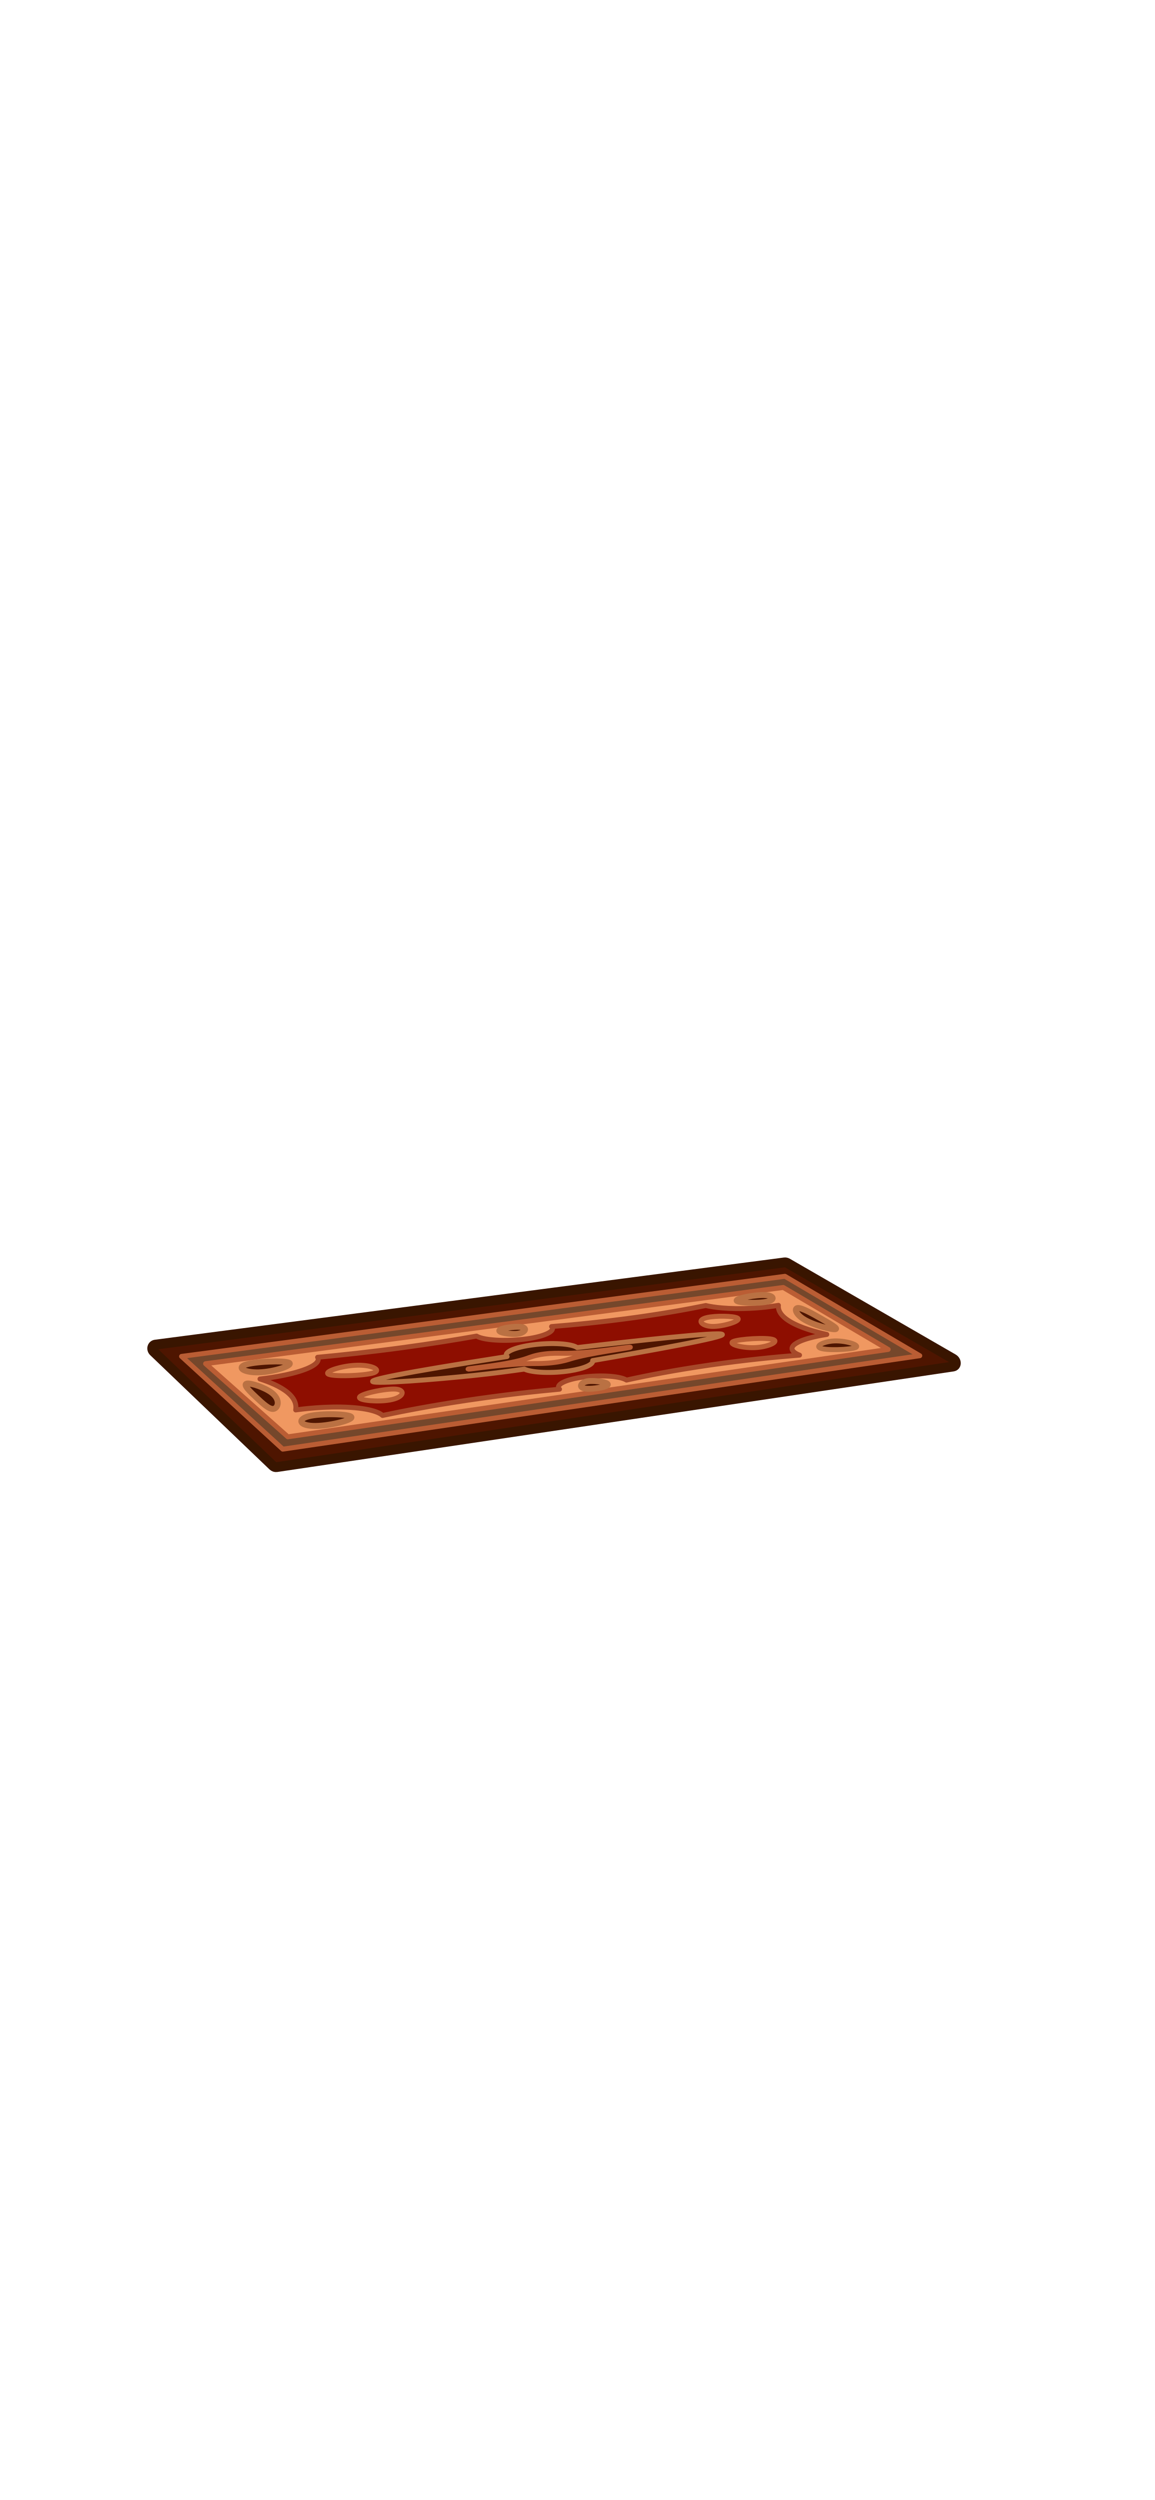 <?xml version="1.0" encoding="UTF-8"?>
<svg id="_Слой_125" data-name="Слой 125" xmlns="http://www.w3.org/2000/svg" viewBox="0 0 1170 2532">
  <defs>
    <style>
      .cls-1 {
        fill: #f09861;
      }

      .cls-1, .cls-2, .cls-3, .cls-4, .cls-5, .cls-6 {
        stroke-linecap: round;
        stroke-linejoin: round;
      }

      .cls-1, .cls-3 {
        stroke: #ba5d34;
      }

      .cls-1, .cls-3, .cls-4, .cls-6 {
        stroke-width: 5px;
      }

      .cls-2 {
        stroke-width: 6px;
      }

      .cls-2, .cls-5, .cls-6 {
        fill: #4e1500;
      }

      .cls-2, .cls-6 {
        stroke: #ba7143;
      }

      .cls-3 {
        fill: #75472b;
      }

      .cls-4 {
        fill: #8e0e00;
        stroke: #a6492a;
      }

      .cls-5 {
        stroke: #391500;
        stroke-width: 10px;
      }
    </style>
  </defs>
  <path class="cls-5" d="m965.32,1383.95l-685.17,101.87c-1.29.19-2.66-.28-3.68-1.26l-120.81-115.68c-2.58-2.47-1.52-6.65,1.78-7.09l637.27-83.27c.96-.13,1.99.1,2.91.63l167.88,96.93c3.74,2.16,3.63,7.31-.18,7.87Z"/>
  <g>
    <polygon class="cls-3" points="931.73 1373.01 286.46 1467.64 183.92 1373.69 795.13 1292.57 931.73 1373.01"/>
    <g>
      <polygon class="cls-1" points="899.72 1366.65 291.58 1455.14 208.26 1381.08 793.44 1303.87 899.72 1366.65"/>
      <path class="cls-4" d="m263.35,1396.57c9.36,2.98,20.49,7.42,27.96,13.63,8,6.65,9.02,13,8.23,17.71,4.57-.64,30.06-4.12,55.21-2.57,25.64,1.58,31.79,7.19,32.77,8.17,21.82-4.62,50.07-10.01,84.1-15.13,37.05-5.57,69.83-9.15,95.16-11.47-4.37-4.05,4.59-8.99,19.3-11.56,17.62-3.08,41.26-2.35,48.54,2.33,20.43-4.51,48.69-10.07,84.13-15.19,35.94-5.19,67.65-8.25,91.17-10.09-1.48-.54-14.29-5.47-3.01-12.21,8.9-5.32,26.78-8.15,30.64-8.74-10.96-2.42-26.83-6.68-37.62-13.27-10.5-6.42-11.82-12.4-11.4-16.2-4.94.84-18.07,2.89-35.01,3.26-22.89.5-35.76-2.41-38.56-3.08-17.72,3.63-42.03,8.08-72.75,12.31-32.15,4.43-61.13,7.23-83.47,9.01,4.21,4.17-5.5,9.23-21.62,11.93-19.75,3.31-46.14,2.61-54.39-2.29-20.44,3.65-45.68,7.75-75.45,11.76-31.89,4.3-61.03,7.42-85.55,9.71.68,1.01,3.48,5.94-12.12,12.05-16.7,6.53-41.75,9.46-46.23,9.96Z"/>
      <path class="cls-6" d="m377.51,1399.18c2.62,2.62,62.96-1.99,103.37-6.3,20.85-2.22,37.97-4.53,50.27-6.32,7.98,3.79,28.6,4.43,45.87,1.77,14.7-2.27,24.48-6.54,23.31-10.39,57.52-9.89,135.79-23.91,131.25-26.61-4.42-2.63-85.66,6.3-146.94,13.45-5.62-4.06-25.8-5.28-44.76-2.8-18.6,2.44-30.42,7.69-26.22,11.86-112.74,17.54-137.96,23.52-136.15,25.33Z"/>
      <path class="cls-6" d="m866.75,1364.72c-4.89,2.09-31.37,3.45-36.54.25-3.59-2.22,4.19-5.97,12.62-6.78,12.89-1.25,29.4,4.18,23.93,6.53Z"/>
      <path class="cls-2" d="m746.24,1317.25c.94,2.08,21.63,3.25,31.28.87,7.94-1.96,6.29-5.81-1.65-6.49-10.11-.86-30.63,3.42-29.63,5.62Z"/>
      <path class="cls-2" d="m262.04,1389.86c15.77-.4,35.22-7.13,30.94-9.65-4.4-2.59-35.25-1.47-44.84,2.08-8.38,3.1-.25,7.92,13.9,7.57Z"/>
      <path class="cls-2" d="m312.36,1434.4c12.6-3.39,42.96-2.51,43.66.88.65,3.14-23.96,9.44-39.16,8.81-13.94-.58-15.25-6.8-4.5-9.69Z"/>
      <path class="cls-2" d="m808,1324.69c-3.53.41-2,5.97,5.43,10.87,9.85,6.49,29.18,11.2,32.82,10.56,3.25-.57-5.39-5.51-14.67-10.82-7.56-4.33-19.38-11.09-23.57-10.61Z"/>
      <path class="cls-2" d="m250.2,1401.21c4.04-.63,17.9,3.81,25.03,9.3,9.47,7.29,6.33,15.86,1.59,16.39-4.24.47-10.55-5.42-17.32-11.75-5.51-5.15-14.11-13.19-9.3-13.94Z"/>
      <path class="cls-2" d="m524.5,1350.78c-6.91.93-22.44-1.45-17.9-4.11,3-1.75,14.2-3.33,20.05-2.91,9.04.65,5.07,6.05-2.16,7.02Z"/>
      <path class="cls-2" d="m595.43,1398.83c7.01-1.07,23.73,1.32,19.62,4.24-2.73,1.94-14.18,3.8-20.46,3.41-9.69-.61-6.53-6.53.84-7.65Z"/>
      <path class="cls-1" d="m715.92,1334.41c8.93-2.14,27.25-1.74,31.09.46,5.01,2.88-14.87,8.75-25.47,8.49-10.16-.25-16.87-6.25-5.62-8.95Z"/>
      <path class="cls-1" d="m783.55,1356.76c5.3,2.12-4.57,6.77-15.85,7.85-14.72,1.41-30.9-3.32-24.99-5.98,5.63-2.54,34.23-4.52,40.85-1.87Z"/>
      <path class="cls-1" d="m394.81,1417.85c-11.93,2.1-29.92.56-30.68-2.34-.99-3.75,26.85-9.56,36.99-8.65,9.72.87,8.57,8.38-6.3,10.99Z"/>
      <path class="cls-1" d="m358.88,1382.76c-13.98.91-29.47,6.06-26.75,8.59,3.55,3.3,37.85,1.92,46.54-1.07,8.28-2.85-2.33-8.65-19.79-7.52Z"/>
      <path class="cls-1" d="m474.14,1386.55c-.66-.64,41.45-4.17,60.27-11.05,2.63-.96,7.62-3.02,16.58-4.18,8.07-1.05,15.14-.82,18.07-.76,27.68.53,68.33-6.85,69.45-6.17,1.09.67-41.34,5.68-61.19,11.97-1.86.59-6.89,2.26-15.25,3.4-9.37,1.28-17.62,1.17-20.93,1.16-28.4-.07-66.34,6.25-67,5.63Z"/>
    </g>
  </g>
</svg>